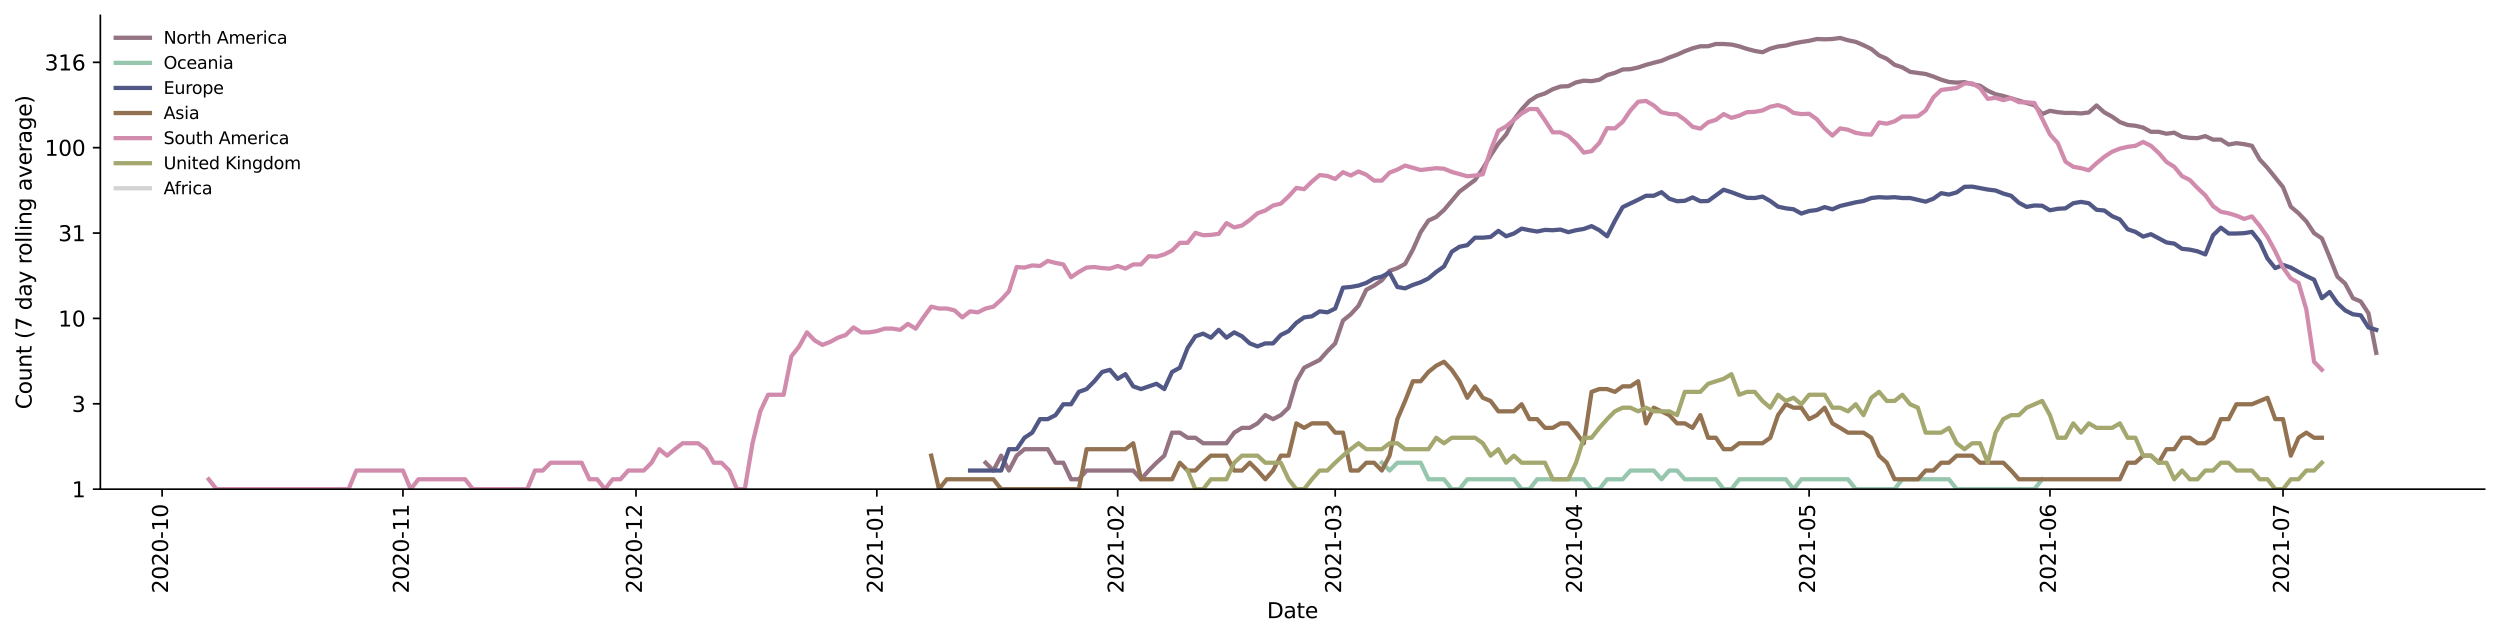 <?xml version="1.0" encoding="utf-8" standalone="no"?>
<!DOCTYPE svg PUBLIC "-//W3C//DTD SVG 1.1//EN"
  "http://www.w3.org/Graphics/SVG/1.1/DTD/svg11.dtd">
<svg height="298.621pt" version="1.1" viewBox="0 0 1170.166 298.621" width="1170.166pt" xmlns="http://www.w3.org/2000/svg" xmlns:xlink="http://www.w3.org/1999/xlink">
 <defs>
  <style type="text/css">*{stroke-linecap:butt;stroke-linejoin:round;}</style>
 </defs>
 <g id="figure_1">
  <g id="patch_1">
   <path d="M 0 298.621 
L 1170.166 298.621 
L 1170.166 0 
L 0 0 
z
" style="fill:#ffffff;"/>
  </g>
  <g id="axes_1">
   <g id="patch_2">
    <path d="M 46.966 228.96 
L 1162.966 228.96 
L 1162.966 7.2 
L 46.966 7.2 
z
" style="fill:#ffffff;"/>
   </g>
   <g id="matplotlib.axis_1">
    <g id="xtick_1">
     <g id="line2d_1">
      <defs>
       <path d="M 0 0 
L 0 3.5 
" id="m82ec4e2817" style="stroke:#000000;stroke-width:0.8;"/>
      </defs>
      <g>
       <use style="stroke:#000000;stroke-width:0.8;" x="75.875" xlink:href="#m82ec4e2817" y="228.96"/>
      </g>
     </g>
     <g id="text_1">
      <!-- 2020-10 -->
      <g transform="translate(78.634 277.743)rotate(-90)scale(0.1 -0.1)">
       <defs>
        <path d="M 1228 531 
L 3431 531 
L 3431 0 
L 469 0 
L 469 531 
Q 828 903 1448 1529 
Q 2069 2156 2228 2338 
Q 2531 2678 2651 2914 
Q 2772 3150 2772 3378 
Q 2772 3750 2511 3984 
Q 2250 4219 1831 4219 
Q 1534 4219 1204 4116 
Q 875 4013 500 3803 
L 500 4441 
Q 881 4594 1212 4672 
Q 1544 4750 1819 4750 
Q 2544 4750 2975 4387 
Q 3406 4025 3406 3419 
Q 3406 3131 3298 2873 
Q 3191 2616 2906 2266 
Q 2828 2175 2409 1742 
Q 1991 1309 1228 531 
z
" id="DejaVuSans-32" transform="scale(0.016)"/>
        <path d="M 2034 4250 
Q 1547 4250 1301 3770 
Q 1056 3291 1056 2328 
Q 1056 1369 1301 889 
Q 1547 409 2034 409 
Q 2525 409 2770 889 
Q 3016 1369 3016 2328 
Q 3016 3291 2770 3770 
Q 2525 4250 2034 4250 
z
M 2034 4750 
Q 2819 4750 3233 4129 
Q 3647 3509 3647 2328 
Q 3647 1150 3233 529 
Q 2819 -91 2034 -91 
Q 1250 -91 836 529 
Q 422 1150 422 2328 
Q 422 3509 836 4129 
Q 1250 4750 2034 4750 
z
" id="DejaVuSans-30" transform="scale(0.016)"/>
        <path d="M 313 2009 
L 1997 2009 
L 1997 1497 
L 313 1497 
L 313 2009 
z
" id="DejaVuSans-2d" transform="scale(0.016)"/>
        <path d="M 794 531 
L 1825 531 
L 1825 4091 
L 703 3866 
L 703 4441 
L 1819 4666 
L 2450 4666 
L 2450 531 
L 3481 531 
L 3481 0 
L 794 0 
L 794 531 
z
" id="DejaVuSans-31" transform="scale(0.016)"/>
       </defs>
       <use xlink:href="#DejaVuSans-32"/>
       <use x="63.623" xlink:href="#DejaVuSans-30"/>
       <use x="127.246" xlink:href="#DejaVuSans-32"/>
       <use x="190.869" xlink:href="#DejaVuSans-30"/>
       <use x="254.492" xlink:href="#DejaVuSans-2d"/>
       <use x="290.576" xlink:href="#DejaVuSans-31"/>
       <use x="354.199" xlink:href="#DejaVuSans-30"/>
      </g>
     </g>
    </g>
    <g id="xtick_2">
     <g id="line2d_2">
      <g>
       <use style="stroke:#000000;stroke-width:0.8;" x="188.602" xlink:href="#m82ec4e2817" y="228.96"/>
      </g>
     </g>
     <g id="text_2">
      <!-- 2020-11 -->
      <g transform="translate(191.361 277.743)rotate(-90)scale(0.1 -0.1)">
       <use xlink:href="#DejaVuSans-32"/>
       <use x="63.623" xlink:href="#DejaVuSans-30"/>
       <use x="127.246" xlink:href="#DejaVuSans-32"/>
       <use x="190.869" xlink:href="#DejaVuSans-30"/>
       <use x="254.492" xlink:href="#DejaVuSans-2d"/>
       <use x="290.576" xlink:href="#DejaVuSans-31"/>
       <use x="354.199" xlink:href="#DejaVuSans-31"/>
      </g>
     </g>
    </g>
    <g id="xtick_3">
     <g id="line2d_3">
      <g>
       <use style="stroke:#000000;stroke-width:0.8;" x="297.693" xlink:href="#m82ec4e2817" y="228.96"/>
      </g>
     </g>
     <g id="text_3">
      <!-- 2020-12 -->
      <g transform="translate(300.452 277.743)rotate(-90)scale(0.1 -0.1)">
       <use xlink:href="#DejaVuSans-32"/>
       <use x="63.623" xlink:href="#DejaVuSans-30"/>
       <use x="127.246" xlink:href="#DejaVuSans-32"/>
       <use x="190.869" xlink:href="#DejaVuSans-30"/>
       <use x="254.492" xlink:href="#DejaVuSans-2d"/>
       <use x="290.576" xlink:href="#DejaVuSans-31"/>
       <use x="354.199" xlink:href="#DejaVuSans-32"/>
      </g>
     </g>
    </g>
    <g id="xtick_4">
     <g id="line2d_4">
      <g>
       <use style="stroke:#000000;stroke-width:0.8;" x="410.42" xlink:href="#m82ec4e2817" y="228.96"/>
      </g>
     </g>
     <g id="text_4">
      <!-- 2021-01 -->
      <g transform="translate(413.18 277.743)rotate(-90)scale(0.1 -0.1)">
       <use xlink:href="#DejaVuSans-32"/>
       <use x="63.623" xlink:href="#DejaVuSans-30"/>
       <use x="127.246" xlink:href="#DejaVuSans-32"/>
       <use x="190.869" xlink:href="#DejaVuSans-31"/>
       <use x="254.492" xlink:href="#DejaVuSans-2d"/>
       <use x="290.576" xlink:href="#DejaVuSans-30"/>
       <use x="354.199" xlink:href="#DejaVuSans-31"/>
      </g>
     </g>
    </g>
    <g id="xtick_5">
     <g id="line2d_5">
      <g>
       <use style="stroke:#000000;stroke-width:0.8;" x="523.147" xlink:href="#m82ec4e2817" y="228.96"/>
      </g>
     </g>
     <g id="text_5">
      <!-- 2021-02 -->
      <g transform="translate(525.907 277.743)rotate(-90)scale(0.1 -0.1)">
       <use xlink:href="#DejaVuSans-32"/>
       <use x="63.623" xlink:href="#DejaVuSans-30"/>
       <use x="127.246" xlink:href="#DejaVuSans-32"/>
       <use x="190.869" xlink:href="#DejaVuSans-31"/>
       <use x="254.492" xlink:href="#DejaVuSans-2d"/>
       <use x="290.576" xlink:href="#DejaVuSans-30"/>
       <use x="354.199" xlink:href="#DejaVuSans-32"/>
      </g>
     </g>
    </g>
    <g id="xtick_6">
     <g id="line2d_6">
      <g>
       <use style="stroke:#000000;stroke-width:0.8;" x="624.966" xlink:href="#m82ec4e2817" y="228.96"/>
      </g>
     </g>
     <g id="text_6">
      <!-- 2021-03 -->
      <g transform="translate(627.725 277.743)rotate(-90)scale(0.1 -0.1)">
       <defs>
        <path d="M 2597 2516 
Q 3050 2419 3304 2112 
Q 3559 1806 3559 1356 
Q 3559 666 3084 287 
Q 2609 -91 1734 -91 
Q 1441 -91 1130 -33 
Q 819 25 488 141 
L 488 750 
Q 750 597 1062 519 
Q 1375 441 1716 441 
Q 2309 441 2620 675 
Q 2931 909 2931 1356 
Q 2931 1769 2642 2001 
Q 2353 2234 1838 2234 
L 1294 2234 
L 1294 2753 
L 1863 2753 
Q 2328 2753 2575 2939 
Q 2822 3125 2822 3475 
Q 2822 3834 2567 4026 
Q 2313 4219 1838 4219 
Q 1578 4219 1281 4162 
Q 984 4106 628 3988 
L 628 4550 
Q 988 4650 1302 4700 
Q 1616 4750 1894 4750 
Q 2613 4750 3031 4423 
Q 3450 4097 3450 3541 
Q 3450 3153 3228 2886 
Q 3006 2619 2597 2516 
z
" id="DejaVuSans-33" transform="scale(0.016)"/>
       </defs>
       <use xlink:href="#DejaVuSans-32"/>
       <use x="63.623" xlink:href="#DejaVuSans-30"/>
       <use x="127.246" xlink:href="#DejaVuSans-32"/>
       <use x="190.869" xlink:href="#DejaVuSans-31"/>
       <use x="254.492" xlink:href="#DejaVuSans-2d"/>
       <use x="290.576" xlink:href="#DejaVuSans-30"/>
       <use x="354.199" xlink:href="#DejaVuSans-33"/>
      </g>
     </g>
    </g>
    <g id="xtick_7">
     <g id="line2d_7">
      <g>
       <use style="stroke:#000000;stroke-width:0.8;" x="737.693" xlink:href="#m82ec4e2817" y="228.96"/>
      </g>
     </g>
     <g id="text_7">
      <!-- 2021-04 -->
      <g transform="translate(740.452 277.743)rotate(-90)scale(0.1 -0.1)">
       <defs>
        <path d="M 2419 4116 
L 825 1625 
L 2419 1625 
L 2419 4116 
z
M 2253 4666 
L 3047 4666 
L 3047 1625 
L 3713 1625 
L 3713 1100 
L 3047 1100 
L 3047 0 
L 2419 0 
L 2419 1100 
L 313 1100 
L 313 1709 
L 2253 4666 
z
" id="DejaVuSans-34" transform="scale(0.016)"/>
       </defs>
       <use xlink:href="#DejaVuSans-32"/>
       <use x="63.623" xlink:href="#DejaVuSans-30"/>
       <use x="127.246" xlink:href="#DejaVuSans-32"/>
       <use x="190.869" xlink:href="#DejaVuSans-31"/>
       <use x="254.492" xlink:href="#DejaVuSans-2d"/>
       <use x="290.576" xlink:href="#DejaVuSans-30"/>
       <use x="354.199" xlink:href="#DejaVuSans-34"/>
      </g>
     </g>
    </g>
    <g id="xtick_8">
     <g id="line2d_8">
      <g>
       <use style="stroke:#000000;stroke-width:0.8;" x="846.784" xlink:href="#m82ec4e2817" y="228.96"/>
      </g>
     </g>
     <g id="text_8">
      <!-- 2021-05 -->
      <g transform="translate(849.543 277.743)rotate(-90)scale(0.1 -0.1)">
       <defs>
        <path d="M 691 4666 
L 3169 4666 
L 3169 4134 
L 1269 4134 
L 1269 2991 
Q 1406 3038 1543 3061 
Q 1681 3084 1819 3084 
Q 2600 3084 3056 2656 
Q 3513 2228 3513 1497 
Q 3513 744 3044 326 
Q 2575 -91 1722 -91 
Q 1428 -91 1123 -41 
Q 819 9 494 109 
L 494 744 
Q 775 591 1075 516 
Q 1375 441 1709 441 
Q 2250 441 2565 725 
Q 2881 1009 2881 1497 
Q 2881 1984 2565 2268 
Q 2250 2553 1709 2553 
Q 1456 2553 1204 2497 
Q 953 2441 691 2322 
L 691 4666 
z
" id="DejaVuSans-35" transform="scale(0.016)"/>
       </defs>
       <use xlink:href="#DejaVuSans-32"/>
       <use x="63.623" xlink:href="#DejaVuSans-30"/>
       <use x="127.246" xlink:href="#DejaVuSans-32"/>
       <use x="190.869" xlink:href="#DejaVuSans-31"/>
       <use x="254.492" xlink:href="#DejaVuSans-2d"/>
       <use x="290.576" xlink:href="#DejaVuSans-30"/>
       <use x="354.199" xlink:href="#DejaVuSans-35"/>
      </g>
     </g>
    </g>
    <g id="xtick_9">
     <g id="line2d_9">
      <g>
       <use style="stroke:#000000;stroke-width:0.8;" x="959.511" xlink:href="#m82ec4e2817" y="228.96"/>
      </g>
     </g>
     <g id="text_9">
      <!-- 2021-06 -->
      <g transform="translate(962.27 277.743)rotate(-90)scale(0.1 -0.1)">
       <defs>
        <path d="M 2113 2584 
Q 1688 2584 1439 2293 
Q 1191 2003 1191 1497 
Q 1191 994 1439 701 
Q 1688 409 2113 409 
Q 2538 409 2786 701 
Q 3034 994 3034 1497 
Q 3034 2003 2786 2293 
Q 2538 2584 2113 2584 
z
M 3366 4563 
L 3366 3988 
Q 3128 4100 2886 4159 
Q 2644 4219 2406 4219 
Q 1781 4219 1451 3797 
Q 1122 3375 1075 2522 
Q 1259 2794 1537 2939 
Q 1816 3084 2150 3084 
Q 2853 3084 3261 2657 
Q 3669 2231 3669 1497 
Q 3669 778 3244 343 
Q 2819 -91 2113 -91 
Q 1303 -91 875 529 
Q 447 1150 447 2328 
Q 447 3434 972 4092 
Q 1497 4750 2381 4750 
Q 2619 4750 2861 4703 
Q 3103 4656 3366 4563 
z
" id="DejaVuSans-36" transform="scale(0.016)"/>
       </defs>
       <use xlink:href="#DejaVuSans-32"/>
       <use x="63.623" xlink:href="#DejaVuSans-30"/>
       <use x="127.246" xlink:href="#DejaVuSans-32"/>
       <use x="190.869" xlink:href="#DejaVuSans-31"/>
       <use x="254.492" xlink:href="#DejaVuSans-2d"/>
       <use x="290.576" xlink:href="#DejaVuSans-30"/>
       <use x="354.199" xlink:href="#DejaVuSans-36"/>
      </g>
     </g>
    </g>
    <g id="xtick_10">
     <g id="line2d_10">
      <g>
       <use style="stroke:#000000;stroke-width:0.8;" x="1068.602" xlink:href="#m82ec4e2817" y="228.96"/>
      </g>
     </g>
     <g id="text_10">
      <!-- 2021-07 -->
      <g transform="translate(1071.361 277.743)rotate(-90)scale(0.1 -0.1)">
       <defs>
        <path d="M 525 4666 
L 3525 4666 
L 3525 4397 
L 1831 0 
L 1172 0 
L 2766 4134 
L 525 4134 
L 525 4666 
z
" id="DejaVuSans-37" transform="scale(0.016)"/>
       </defs>
       <use xlink:href="#DejaVuSans-32"/>
       <use x="63.623" xlink:href="#DejaVuSans-30"/>
       <use x="127.246" xlink:href="#DejaVuSans-32"/>
       <use x="190.869" xlink:href="#DejaVuSans-31"/>
       <use x="254.492" xlink:href="#DejaVuSans-2d"/>
       <use x="290.576" xlink:href="#DejaVuSans-30"/>
       <use x="354.199" xlink:href="#DejaVuSans-37"/>
      </g>
     </g>
    </g>
    <g id="text_11">
     <!-- Date -->
     <g transform="translate(593.015 289.341)scale(0.1 -0.1)">
      <defs>
       <path d="M 1259 4147 
L 1259 519 
L 2022 519 
Q 2988 519 3436 956 
Q 3884 1394 3884 2338 
Q 3884 3275 3436 3711 
Q 2988 4147 2022 4147 
L 1259 4147 
z
M 628 4666 
L 1925 4666 
Q 3281 4666 3915 4102 
Q 4550 3538 4550 2338 
Q 4550 1131 3912 565 
Q 3275 0 1925 0 
L 628 0 
L 628 4666 
z
" id="DejaVuSans-44" transform="scale(0.016)"/>
       <path d="M 2194 1759 
Q 1497 1759 1228 1600 
Q 959 1441 959 1056 
Q 959 750 1161 570 
Q 1363 391 1709 391 
Q 2188 391 2477 730 
Q 2766 1069 2766 1631 
L 2766 1759 
L 2194 1759 
z
M 3341 1997 
L 3341 0 
L 2766 0 
L 2766 531 
Q 2569 213 2275 61 
Q 1981 -91 1556 -91 
Q 1019 -91 701 211 
Q 384 513 384 1019 
Q 384 1609 779 1909 
Q 1175 2209 1959 2209 
L 2766 2209 
L 2766 2266 
Q 2766 2663 2505 2880 
Q 2244 3097 1772 3097 
Q 1472 3097 1187 3025 
Q 903 2953 641 2809 
L 641 3341 
Q 956 3463 1253 3523 
Q 1550 3584 1831 3584 
Q 2591 3584 2966 3190 
Q 3341 2797 3341 1997 
z
" id="DejaVuSans-61" transform="scale(0.016)"/>
       <path d="M 1172 4494 
L 1172 3500 
L 2356 3500 
L 2356 3053 
L 1172 3053 
L 1172 1153 
Q 1172 725 1289 603 
Q 1406 481 1766 481 
L 2356 481 
L 2356 0 
L 1766 0 
Q 1100 0 847 248 
Q 594 497 594 1153 
L 594 3053 
L 172 3053 
L 172 3500 
L 594 3500 
L 594 4494 
L 1172 4494 
z
" id="DejaVuSans-74" transform="scale(0.016)"/>
       <path d="M 3597 1894 
L 3597 1613 
L 953 1613 
Q 991 1019 1311 708 
Q 1631 397 2203 397 
Q 2534 397 2845 478 
Q 3156 559 3463 722 
L 3463 178 
Q 3153 47 2828 -22 
Q 2503 -91 2169 -91 
Q 1331 -91 842 396 
Q 353 884 353 1716 
Q 353 2575 817 3079 
Q 1281 3584 2069 3584 
Q 2775 3584 3186 3129 
Q 3597 2675 3597 1894 
z
M 3022 2063 
Q 3016 2534 2758 2815 
Q 2500 3097 2075 3097 
Q 1594 3097 1305 2825 
Q 1016 2553 972 2059 
L 3022 2063 
z
" id="DejaVuSans-65" transform="scale(0.016)"/>
      </defs>
      <use xlink:href="#DejaVuSans-44"/>
      <use x="77.002" xlink:href="#DejaVuSans-61"/>
      <use x="138.281" xlink:href="#DejaVuSans-74"/>
      <use x="177.49" xlink:href="#DejaVuSans-65"/>
     </g>
    </g>
   </g>
   <g id="matplotlib.axis_2">
    <g id="ytick_1">
     <g id="line2d_11">
      <defs>
       <path d="M 0 0 
L -3.5 0 
" id="m3522cb64ae" style="stroke:#000000;stroke-width:0.8;"/>
      </defs>
      <g>
       <use style="stroke:#000000;stroke-width:0.8;" x="46.966" xlink:href="#m3522cb64ae" y="228.96"/>
      </g>
     </g>
     <g id="text_12">
      <!-- 1 -->
      <g transform="translate(33.603 232.759)scale(0.1 -0.1)">
       <use xlink:href="#DejaVuSans-31"/>
      </g>
     </g>
    </g>
    <g id="ytick_2">
     <g id="line2d_12">
      <g>
       <use style="stroke:#000000;stroke-width:0.8;" x="46.966" xlink:href="#m3522cb64ae" y="189.002"/>
      </g>
     </g>
     <g id="text_13">
      <!-- 3 -->
      <g transform="translate(33.603 192.801)scale(0.1 -0.1)">
       <use xlink:href="#DejaVuSans-33"/>
      </g>
     </g>
    </g>
    <g id="ytick_3">
     <g id="line2d_13">
      <g>
       <use style="stroke:#000000;stroke-width:0.8;" x="46.966" xlink:href="#m3522cb64ae" y="149.043"/>
      </g>
     </g>
     <g id="text_14">
      <!-- 10 -->
      <g transform="translate(27.241 152.842)scale(0.1 -0.1)">
       <use xlink:href="#DejaVuSans-31"/>
       <use x="63.623" xlink:href="#DejaVuSans-30"/>
      </g>
     </g>
    </g>
    <g id="ytick_4">
     <g id="line2d_14">
      <g>
       <use style="stroke:#000000;stroke-width:0.8;" x="46.966" xlink:href="#m3522cb64ae" y="109.085"/>
      </g>
     </g>
     <g id="text_15">
      <!-- 31 -->
      <g transform="translate(27.241 112.884)scale(0.1 -0.1)">
       <use xlink:href="#DejaVuSans-33"/>
       <use x="63.623" xlink:href="#DejaVuSans-31"/>
      </g>
     </g>
    </g>
    <g id="ytick_5">
     <g id="line2d_15">
      <g>
       <use style="stroke:#000000;stroke-width:0.8;" x="46.966" xlink:href="#m3522cb64ae" y="69.126"/>
      </g>
     </g>
     <g id="text_16">
      <!-- 100 -->
      <g transform="translate(20.878 72.926)scale(0.1 -0.1)">
       <use xlink:href="#DejaVuSans-31"/>
       <use x="63.623" xlink:href="#DejaVuSans-30"/>
       <use x="127.246" xlink:href="#DejaVuSans-30"/>
      </g>
     </g>
    </g>
    <g id="ytick_6">
     <g id="line2d_16">
      <g>
       <use style="stroke:#000000;stroke-width:0.8;" x="46.966" xlink:href="#m3522cb64ae" y="29.168"/>
      </g>
     </g>
     <g id="text_17">
      <!-- 316 -->
      <g transform="translate(20.878 32.967)scale(0.1 -0.1)">
       <use xlink:href="#DejaVuSans-33"/>
       <use x="63.623" xlink:href="#DejaVuSans-31"/>
       <use x="127.246" xlink:href="#DejaVuSans-36"/>
      </g>
     </g>
    </g>
    <g id="text_18">
     <!-- Count (7 day rolling average) -->
     <g transform="translate(14.798 191.548)rotate(-90)scale(0.1 -0.1)">
      <defs>
       <path d="M 4122 4306 
L 4122 3641 
Q 3803 3938 3442 4084 
Q 3081 4231 2675 4231 
Q 1875 4231 1450 3742 
Q 1025 3253 1025 2328 
Q 1025 1406 1450 917 
Q 1875 428 2675 428 
Q 3081 428 3442 575 
Q 3803 722 4122 1019 
L 4122 359 
Q 3791 134 3420 21 
Q 3050 -91 2638 -91 
Q 1578 -91 968 557 
Q 359 1206 359 2328 
Q 359 3453 968 4101 
Q 1578 4750 2638 4750 
Q 3056 4750 3426 4639 
Q 3797 4528 4122 4306 
z
" id="DejaVuSans-43" transform="scale(0.016)"/>
       <path d="M 1959 3097 
Q 1497 3097 1228 2736 
Q 959 2375 959 1747 
Q 959 1119 1226 758 
Q 1494 397 1959 397 
Q 2419 397 2687 759 
Q 2956 1122 2956 1747 
Q 2956 2369 2687 2733 
Q 2419 3097 1959 3097 
z
M 1959 3584 
Q 2709 3584 3137 3096 
Q 3566 2609 3566 1747 
Q 3566 888 3137 398 
Q 2709 -91 1959 -91 
Q 1206 -91 779 398 
Q 353 888 353 1747 
Q 353 2609 779 3096 
Q 1206 3584 1959 3584 
z
" id="DejaVuSans-6f" transform="scale(0.016)"/>
       <path d="M 544 1381 
L 544 3500 
L 1119 3500 
L 1119 1403 
Q 1119 906 1312 657 
Q 1506 409 1894 409 
Q 2359 409 2629 706 
Q 2900 1003 2900 1516 
L 2900 3500 
L 3475 3500 
L 3475 0 
L 2900 0 
L 2900 538 
Q 2691 219 2414 64 
Q 2138 -91 1772 -91 
Q 1169 -91 856 284 
Q 544 659 544 1381 
z
M 1991 3584 
L 1991 3584 
z
" id="DejaVuSans-75" transform="scale(0.016)"/>
       <path d="M 3513 2113 
L 3513 0 
L 2938 0 
L 2938 2094 
Q 2938 2591 2744 2837 
Q 2550 3084 2163 3084 
Q 1697 3084 1428 2787 
Q 1159 2491 1159 1978 
L 1159 0 
L 581 0 
L 581 3500 
L 1159 3500 
L 1159 2956 
Q 1366 3272 1645 3428 
Q 1925 3584 2291 3584 
Q 2894 3584 3203 3211 
Q 3513 2838 3513 2113 
z
" id="DejaVuSans-6e" transform="scale(0.016)"/>
       <path id="DejaVuSans-20" transform="scale(0.016)"/>
       <path d="M 1984 4856 
Q 1566 4138 1362 3434 
Q 1159 2731 1159 2009 
Q 1159 1288 1364 580 
Q 1569 -128 1984 -844 
L 1484 -844 
Q 1016 -109 783 600 
Q 550 1309 550 2009 
Q 550 2706 781 3412 
Q 1013 4119 1484 4856 
L 1984 4856 
z
" id="DejaVuSans-28" transform="scale(0.016)"/>
       <path d="M 2906 2969 
L 2906 4863 
L 3481 4863 
L 3481 0 
L 2906 0 
L 2906 525 
Q 2725 213 2448 61 
Q 2172 -91 1784 -91 
Q 1150 -91 751 415 
Q 353 922 353 1747 
Q 353 2572 751 3078 
Q 1150 3584 1784 3584 
Q 2172 3584 2448 3432 
Q 2725 3281 2906 2969 
z
M 947 1747 
Q 947 1113 1208 752 
Q 1469 391 1925 391 
Q 2381 391 2643 752 
Q 2906 1113 2906 1747 
Q 2906 2381 2643 2742 
Q 2381 3103 1925 3103 
Q 1469 3103 1208 2742 
Q 947 2381 947 1747 
z
" id="DejaVuSans-64" transform="scale(0.016)"/>
       <path d="M 2059 -325 
Q 1816 -950 1584 -1140 
Q 1353 -1331 966 -1331 
L 506 -1331 
L 506 -850 
L 844 -850 
Q 1081 -850 1212 -737 
Q 1344 -625 1503 -206 
L 1606 56 
L 191 3500 
L 800 3500 
L 1894 763 
L 2988 3500 
L 3597 3500 
L 2059 -325 
z
" id="DejaVuSans-79" transform="scale(0.016)"/>
       <path d="M 2631 2963 
Q 2534 3019 2420 3045 
Q 2306 3072 2169 3072 
Q 1681 3072 1420 2755 
Q 1159 2438 1159 1844 
L 1159 0 
L 581 0 
L 581 3500 
L 1159 3500 
L 1159 2956 
Q 1341 3275 1631 3429 
Q 1922 3584 2338 3584 
Q 2397 3584 2469 3576 
Q 2541 3569 2628 3553 
L 2631 2963 
z
" id="DejaVuSans-72" transform="scale(0.016)"/>
       <path d="M 603 4863 
L 1178 4863 
L 1178 0 
L 603 0 
L 603 4863 
z
" id="DejaVuSans-6c" transform="scale(0.016)"/>
       <path d="M 603 3500 
L 1178 3500 
L 1178 0 
L 603 0 
L 603 3500 
z
M 603 4863 
L 1178 4863 
L 1178 4134 
L 603 4134 
L 603 4863 
z
" id="DejaVuSans-69" transform="scale(0.016)"/>
       <path d="M 2906 1791 
Q 2906 2416 2648 2759 
Q 2391 3103 1925 3103 
Q 1463 3103 1205 2759 
Q 947 2416 947 1791 
Q 947 1169 1205 825 
Q 1463 481 1925 481 
Q 2391 481 2648 825 
Q 2906 1169 2906 1791 
z
M 3481 434 
Q 3481 -459 3084 -895 
Q 2688 -1331 1869 -1331 
Q 1566 -1331 1297 -1286 
Q 1028 -1241 775 -1147 
L 775 -588 
Q 1028 -725 1275 -790 
Q 1522 -856 1778 -856 
Q 2344 -856 2625 -561 
Q 2906 -266 2906 331 
L 2906 616 
Q 2728 306 2450 153 
Q 2172 0 1784 0 
Q 1141 0 747 490 
Q 353 981 353 1791 
Q 353 2603 747 3093 
Q 1141 3584 1784 3584 
Q 2172 3584 2450 3431 
Q 2728 3278 2906 2969 
L 2906 3500 
L 3481 3500 
L 3481 434 
z
" id="DejaVuSans-67" transform="scale(0.016)"/>
       <path d="M 191 3500 
L 800 3500 
L 1894 563 
L 2988 3500 
L 3597 3500 
L 2284 0 
L 1503 0 
L 191 3500 
z
" id="DejaVuSans-76" transform="scale(0.016)"/>
       <path d="M 513 4856 
L 1013 4856 
Q 1481 4119 1714 3412 
Q 1947 2706 1947 2009 
Q 1947 1309 1714 600 
Q 1481 -109 1013 -844 
L 513 -844 
Q 928 -128 1133 580 
Q 1338 1288 1338 2009 
Q 1338 2731 1133 3434 
Q 928 4138 513 4856 
z
" id="DejaVuSans-29" transform="scale(0.016)"/>
      </defs>
      <use xlink:href="#DejaVuSans-43"/>
      <use x="69.824" xlink:href="#DejaVuSans-6f"/>
      <use x="131.006" xlink:href="#DejaVuSans-75"/>
      <use x="194.385" xlink:href="#DejaVuSans-6e"/>
      <use x="257.764" xlink:href="#DejaVuSans-74"/>
      <use x="296.973" xlink:href="#DejaVuSans-20"/>
      <use x="328.76" xlink:href="#DejaVuSans-28"/>
      <use x="367.773" xlink:href="#DejaVuSans-37"/>
      <use x="431.396" xlink:href="#DejaVuSans-20"/>
      <use x="463.184" xlink:href="#DejaVuSans-64"/>
      <use x="526.66" xlink:href="#DejaVuSans-61"/>
      <use x="587.939" xlink:href="#DejaVuSans-79"/>
      <use x="647.119" xlink:href="#DejaVuSans-20"/>
      <use x="678.906" xlink:href="#DejaVuSans-72"/>
      <use x="717.77" xlink:href="#DejaVuSans-6f"/>
      <use x="778.951" xlink:href="#DejaVuSans-6c"/>
      <use x="806.734" xlink:href="#DejaVuSans-6c"/>
      <use x="834.518" xlink:href="#DejaVuSans-69"/>
      <use x="862.301" xlink:href="#DejaVuSans-6e"/>
      <use x="925.68" xlink:href="#DejaVuSans-67"/>
      <use x="989.156" xlink:href="#DejaVuSans-20"/>
      <use x="1020.943" xlink:href="#DejaVuSans-61"/>
      <use x="1082.223" xlink:href="#DejaVuSans-76"/>
      <use x="1141.402" xlink:href="#DejaVuSans-65"/>
      <use x="1202.926" xlink:href="#DejaVuSans-72"/>
      <use x="1244.039" xlink:href="#DejaVuSans-61"/>
      <use x="1305.318" xlink:href="#DejaVuSans-67"/>
      <use x="1368.795" xlink:href="#DejaVuSans-65"/>
      <use x="1430.318" xlink:href="#DejaVuSans-29"/>
     </g>
    </g>
   </g>
   <g id="line2d_17">
    <path clip-path="url(#pa165bc0cbe)" d="M 461.329 216.581 
L 464.966 220.238 
L 468.602 213.273 
L 472.238 220.238 
L 475.875 213.273 
L 479.511 210.253 
L 490.42 210.253 
L 494.057 216.581 
L 497.693 216.581 
L 501.329 224.325 
L 504.966 224.325 
L 508.602 220.238 
L 530.42 220.238 
L 534.057 224.325 
L 537.693 220.238 
L 541.329 216.581 
L 544.966 213.273 
L 548.602 202.508 
L 552.238 202.508 
L 555.875 204.903 
L 559.511 204.903 
L 563.147 207.475 
L 574.057 207.475 
L 577.693 202.508 
L 581.329 200.268 
L 584.966 200.268 
L 588.602 198.164 
L 592.238 194.304 
L 595.875 196.18 
L 599.511 194.304 
L 603.147 190.83 
L 606.784 178.451 
L 610.42 172.123 
L 617.693 168.466 
L 621.329 164.378 
L 624.966 160.721 
L 628.602 150.049 
L 632.238 147.114 
L 635.875 143.131 
L 639.511 135.638 
L 643.147 133.673 
L 646.784 131.215 
L 650.42 126.766 
L 654.057 125.485 
L 657.693 123.529 
L 661.329 116.847 
L 664.966 108.673 
L 668.602 103.235 
L 672.238 101.554 
L 675.875 98.303 
L 683.147 89.696 
L 690.42 84.231 
L 694.057 78.913 
L 697.693 72.783 
L 701.329 67.198 
L 704.966 62.964 
L 708.602 56.026 
L 712.238 51.209 
L 715.875 47.269 
L 719.511 44.921 
L 723.147 43.732 
L 726.784 41.761 
L 730.42 40.5 
L 734.057 40.326 
L 737.693 38.576 
L 741.329 37.763 
L 744.966 37.985 
L 748.602 37.344 
L 752.238 35.152 
L 755.875 34.088 
L 759.511 32.517 
L 763.147 32.379 
L 766.784 31.58 
L 770.42 30.374 
L 774.057 29.366 
L 777.693 28.479 
L 781.329 26.916 
L 784.966 25.604 
L 788.602 23.986 
L 792.238 22.597 
L 795.875 21.662 
L 799.511 21.65 
L 803.147 20.58 
L 806.784 20.605 
L 810.42 20.851 
L 814.057 21.687 
L 817.693 22.883 
L 821.329 23.838 
L 824.966 24.462 
L 828.602 22.753 
L 832.238 21.751 
L 835.875 21.335 
L 839.511 20.349 
L 843.147 19.65 
L 846.784 19.106 
L 850.42 18.26 
L 854.057 18.398 
L 857.693 18.26 
L 861.329 17.76 
L 864.966 18.849 
L 868.602 19.591 
L 872.238 21.148 
L 875.875 22.909 
L 879.511 25.902 
L 883.147 27.538 
L 886.784 30.341 
L 890.42 31.529 
L 894.057 33.64 
L 901.329 34.635 
L 904.966 35.83 
L 908.602 37.304 
L 912.238 38.371 
L 915.875 38.658 
L 919.511 38.453 
L 923.147 39.43 
L 926.784 40.132 
L 930.42 42.467 
L 934.057 44.115 
L 937.693 44.921 
L 948.602 48.206 
L 952.238 49.225 
L 955.875 53.408 
L 959.511 51.866 
L 963.147 52.505 
L 966.784 52.876 
L 970.42 52.845 
L 974.057 53.094 
L 977.693 52.628 
L 981.329 49.365 
L 984.966 52.597 
L 988.602 54.594 
L 992.238 57.131 
L 995.875 58.491 
L 999.511 58.858 
L 1003.147 59.717 
L 1006.784 61.7 
L 1010.42 61.7 
L 1014.057 62.592 
L 1017.693 62.103 
L 1021.329 64.018 
L 1024.966 64.535 
L 1028.602 64.666 
L 1032.238 63.72 
L 1035.875 65.371 
L 1039.511 65.326 
L 1043.147 67.67 
L 1046.784 67.011 
L 1050.42 67.48 
L 1054.057 68.245 
L 1057.693 74.65 
L 1061.329 78.586 
L 1068.602 87.608 
L 1072.238 96.73 
L 1075.875 99.83 
L 1079.511 103.634 
L 1083.147 109.141 
L 1086.784 111.581 
L 1090.42 120.351 
L 1094.057 129.479 
L 1097.693 132.731 
L 1101.329 139.558 
L 1104.966 141.101 
L 1108.602 146.649 
L 1112.238 165.158 
L 1112.238 165.158 
" style="fill:none;stroke:#947383;stroke-linecap:square;stroke-width:2;"/>
   </g>
   <g id="line2d_18">
    <path clip-path="url(#pa165bc0cbe)" d="M 646.784 216.581 
L 650.42 220.238 
L 654.057 216.581 
L 657.693 216.581 
L 661.329 216.581 
L 664.966 216.581 
L 668.602 224.325 
L 672.238 224.325 
L 675.875 224.325 
L 679.511 228.96 
L 683.147 228.96 
L 686.784 224.325 
L 690.42 224.325 
L 694.057 224.325 
L 697.693 224.325 
L 701.329 224.325 
L 704.966 224.325 
L 708.602 224.325 
L 712.238 228.96 
L 715.875 228.96 
L 719.511 224.325 
L 723.147 224.325 
L 726.784 224.325 
L 730.42 224.325 
L 734.057 224.325 
L 737.693 224.325 
L 741.329 224.325 
L 744.966 228.96 
L 748.602 228.96 
L 752.238 224.325 
L 755.875 224.325 
L 759.511 224.325 
L 763.147 220.238 
L 766.784 220.238 
L 770.42 220.238 
L 774.057 220.238 
L 777.693 224.325 
L 781.329 220.238 
L 784.966 220.238 
L 788.602 224.325 
L 792.238 224.325 
L 795.875 224.325 
L 799.511 224.325 
L 803.147 224.325 
L 806.784 228.96 
L 810.42 228.96 
L 814.057 224.325 
L 817.693 224.325 
L 821.329 224.325 
L 824.966 224.325 
L 828.602 224.325 
L 832.238 224.325 
L 835.875 224.325 
L 839.511 228.96 
L 843.147 224.325 
L 846.784 224.325 
L 850.42 224.325 
L 854.057 224.325 
L 857.693 224.325 
L 861.329 224.325 
L 864.966 224.325 
L 868.602 228.96 
L 872.238 228.96 
L 875.875 228.96 
L 879.511 228.96 
L 883.147 228.96 
L 886.784 228.96 
L 890.42 224.325 
L 894.057 224.325 
L 897.693 224.325 
L 901.329 224.325 
L 904.966 224.325 
L 908.602 224.325 
L 912.238 224.325 
L 915.875 228.96 
L 919.511 228.96 
L 923.147 228.96 
L 926.784 228.96 
L 930.42 228.96 
L 934.057 228.96 
L 937.693 228.96 
L 941.329 228.96 
L 944.966 228.96 
L 948.602 228.96 
L 952.238 228.96 
L 955.875 224.325 
" style="fill:none;stroke:#96c6ad;stroke-linecap:square;stroke-width:2;"/>
   </g>
   <g id="line2d_19">
    <path clip-path="url(#pa165bc0cbe)" d="M 454.057 220.238 
L 468.602 220.238 
L 472.238 210.253 
L 475.875 210.253 
L 479.511 204.903 
L 483.147 202.508 
L 486.784 196.18 
L 490.42 196.18 
L 494.057 194.304 
L 497.693 189.215 
L 501.329 189.215 
L 504.966 183.417 
L 508.602 182.107 
L 512.238 178.451 
L 515.875 174.107 
L 519.511 173.101 
L 523.147 177.313 
L 526.784 175.143 
L 530.42 180.845 
L 534.057 182.107 
L 541.329 179.627 
L 544.966 182.107 
L 548.602 174.107 
L 552.238 172.123 
L 555.875 162.869 
L 559.511 157.413 
L 563.147 156.174 
L 566.784 158.05 
L 570.42 154.393 
L 574.057 158.05 
L 577.693 155.57 
L 581.329 157.413 
L 584.966 160.721 
L 588.602 162.138 
L 592.238 160.721 
L 595.875 160.721 
L 599.511 156.788 
L 603.147 154.977 
L 606.784 151.085 
L 610.42 148.551 
L 614.057 148.065 
L 617.693 145.735 
L 621.329 146.189 
L 624.966 144.409 
L 628.602 134.642 
L 632.238 134.316 
L 635.875 133.673 
L 639.511 132.422 
L 643.147 130.336 
L 646.784 129.479 
L 650.42 127.558 
L 654.057 134.316 
L 657.693 134.971 
L 661.329 133.356 
L 664.966 132.116 
L 668.602 130.336 
L 672.238 127.292 
L 675.875 124.739 
L 679.511 117.841 
L 683.147 115.5 
L 686.784 114.754 
L 690.42 111.245 
L 694.057 111.245 
L 697.693 110.913 
L 701.329 108.059 
L 704.966 110.584 
L 708.602 109.299 
L 712.238 107.009 
L 715.875 107.756 
L 719.511 108.365 
L 723.147 107.605 
L 726.784 107.756 
L 730.42 107.455 
L 734.057 108.673 
L 737.693 107.756 
L 741.329 107.157 
L 744.966 105.847 
L 748.602 107.756 
L 752.238 110.584 
L 755.875 103.367 
L 759.511 96.951 
L 766.784 93.482 
L 770.42 91.632 
L 774.057 91.632 
L 777.693 89.966 
L 781.329 92.986 
L 784.966 94.19 
L 788.602 93.986 
L 792.238 92.399 
L 795.875 94.19 
L 799.511 94.088 
L 806.784 88.81 
L 810.42 89.966 
L 814.057 91.349 
L 817.693 92.594 
L 821.329 92.691 
L 824.966 92.014 
L 828.602 94.088 
L 832.238 96.73 
L 835.875 97.508 
L 839.511 97.96 
L 843.147 99.951 
L 846.784 98.766 
L 850.42 98.303 
L 854.057 96.951 
L 857.693 97.96 
L 861.329 96.403 
L 868.602 94.704 
L 872.238 94.088 
L 875.875 92.691 
L 879.511 92.302 
L 883.147 92.496 
L 886.784 92.302 
L 890.42 92.691 
L 894.057 92.691 
L 901.329 94.395 
L 904.966 92.986 
L 908.602 90.421 
L 912.238 91.068 
L 915.875 90.056 
L 919.511 87.439 
L 923.147 87.355 
L 930.42 88.723 
L 934.057 89.162 
L 937.693 90.605 
L 941.329 91.632 
L 944.966 94.912 
L 948.602 96.84 
L 952.238 96.186 
L 955.875 96.294 
L 959.511 98.418 
L 963.147 97.733 
L 966.784 97.508 
L 970.42 95.121 
L 974.057 94.497 
L 977.693 95.121 
L 981.329 98.189 
L 984.966 98.534 
L 988.602 101.177 
L 992.238 102.709 
L 995.875 107.306 
L 999.511 108.519 
L 1003.147 110.748 
L 1006.784 109.616 
L 1014.057 113.485 
L 1017.693 114.023 
L 1021.329 116.457 
L 1024.966 116.847 
L 1028.602 117.64 
L 1032.238 119.074 
L 1035.875 110.096 
L 1039.511 106.569 
L 1043.147 109.299 
L 1046.784 109.299 
L 1050.42 109.141 
L 1054.057 108.519 
L 1057.693 113.131 
L 1061.329 121.008 
L 1064.966 125.485 
L 1068.602 124.008 
L 1072.238 125.235 
L 1075.875 127.292 
L 1079.511 129.198 
L 1083.147 130.919 
L 1086.784 139.558 
L 1090.42 136.664 
L 1094.057 141.899 
L 1097.693 145.287 
L 1101.329 147.114 
L 1104.966 147.587 
L 1108.602 153.255 
L 1112.238 154.393 
L 1112.238 154.393 
" style="fill:none;stroke:#525886;stroke-linecap:square;stroke-width:2;"/>
   </g>
   <g id="line2d_20">
    <path clip-path="url(#pa165bc0cbe)" d="M 435.875 213.273 
L 439.511 228.96 
L 443.147 224.325 
L 464.966 224.325 
L 468.602 228.96 
L 504.966 228.96 
L 508.602 210.253 
L 526.784 210.253 
L 530.42 207.475 
L 534.057 224.325 
L 548.602 224.325 
L 552.238 216.581 
L 555.875 220.238 
L 559.511 220.238 
L 563.147 216.581 
L 566.784 213.273 
L 574.057 213.273 
L 577.693 220.238 
L 581.329 220.238 
L 584.966 216.581 
L 588.602 220.238 
L 592.238 224.325 
L 595.875 220.238 
L 599.511 213.273 
L 603.147 213.273 
L 606.784 198.164 
L 610.42 200.268 
L 614.057 198.164 
L 621.329 198.164 
L 624.966 202.508 
L 628.602 202.508 
L 632.238 220.238 
L 635.875 220.238 
L 639.511 216.581 
L 643.147 216.581 
L 646.784 220.238 
L 650.42 213.273 
L 654.057 196.18 
L 657.693 187.673 
L 661.329 178.451 
L 664.966 178.451 
L 668.602 174.107 
L 672.238 171.172 
L 675.875 169.345 
L 679.511 173.101 
L 683.147 178.451 
L 686.784 186.195 
L 690.42 180.845 
L 694.057 186.195 
L 697.693 187.673 
L 701.329 192.523 
L 708.602 192.523 
L 712.238 189.215 
L 715.875 196.18 
L 719.511 196.18 
L 723.147 200.268 
L 726.784 200.268 
L 730.42 198.164 
L 734.057 198.164 
L 737.693 202.508 
L 741.329 207.475 
L 744.966 183.417 
L 748.602 182.107 
L 752.238 182.107 
L 755.875 183.417 
L 759.511 180.845 
L 763.147 180.845 
L 766.784 178.451 
L 770.42 198.164 
L 774.057 190.83 
L 781.329 194.304 
L 784.966 198.164 
L 788.602 198.164 
L 792.238 200.268 
L 795.875 194.304 
L 799.511 204.903 
L 803.147 204.903 
L 806.784 210.253 
L 810.42 210.253 
L 814.057 207.475 
L 824.966 207.475 
L 828.602 204.903 
L 832.238 194.304 
L 835.875 189.215 
L 839.511 190.83 
L 843.147 190.83 
L 846.784 196.18 
L 850.42 194.304 
L 854.057 190.83 
L 857.693 198.164 
L 861.329 200.268 
L 864.966 202.508 
L 872.238 202.508 
L 875.875 204.903 
L 879.511 213.273 
L 883.147 216.581 
L 886.784 224.325 
L 897.693 224.325 
L 901.329 220.238 
L 904.966 220.238 
L 908.602 216.581 
L 912.238 216.581 
L 915.875 213.273 
L 923.147 213.273 
L 926.784 216.581 
L 937.693 216.581 
L 941.329 220.238 
L 944.966 224.325 
L 992.238 224.325 
L 995.875 216.581 
L 999.511 216.581 
L 1003.147 213.273 
L 1006.784 213.273 
L 1010.42 216.581 
L 1014.057 210.253 
L 1017.693 210.253 
L 1021.329 204.903 
L 1024.966 204.903 
L 1028.602 207.475 
L 1032.238 207.475 
L 1035.875 204.903 
L 1039.511 196.18 
L 1043.147 196.18 
L 1046.784 189.215 
L 1054.057 189.215 
L 1061.329 186.195 
L 1064.966 196.18 
L 1068.602 196.18 
L 1072.238 213.273 
L 1075.875 204.903 
L 1079.511 202.508 
L 1083.147 204.903 
L 1086.784 204.903 
L 1086.784 204.903 
" style="fill:none;stroke:#937252;stroke-linecap:square;stroke-width:2;"/>
   </g>
   <g id="line2d_21">
    <path clip-path="url(#pa165bc0cbe)" d="M 97.693 224.325 
L 101.329 228.96 
L 163.147 228.96 
L 166.784 220.238 
L 188.602 220.238 
L 192.238 228.96 
L 195.875 224.325 
L 217.693 224.325 
L 221.329 228.96 
L 246.784 228.96 
L 250.42 220.238 
L 254.057 220.238 
L 257.693 216.581 
L 272.238 216.581 
L 275.875 224.325 
L 279.511 224.325 
L 283.147 228.96 
L 286.784 224.325 
L 290.42 224.325 
L 294.057 220.238 
L 301.329 220.238 
L 304.966 216.581 
L 308.602 210.253 
L 312.238 213.273 
L 315.875 210.253 
L 319.511 207.475 
L 326.784 207.475 
L 330.42 210.253 
L 334.057 216.581 
L 337.693 216.581 
L 341.329 220.238 
L 344.966 228.96 
L 348.602 228.96 
L 352.238 207.475 
L 355.875 192.523 
L 359.511 184.779 
L 366.784 184.779 
L 370.42 166.773 
L 374.057 162.138 
L 377.693 155.57 
L 381.329 159.36 
L 384.966 161.422 
L 388.602 160.034 
L 392.238 158.05 
L 395.875 156.788 
L 399.511 153.255 
L 403.147 155.57 
L 406.784 155.57 
L 410.42 154.977 
L 414.057 153.82 
L 417.693 153.82 
L 421.329 154.393 
L 424.966 151.615 
L 428.602 153.82 
L 432.238 148.551 
L 435.875 143.552 
L 439.511 144.409 
L 443.147 144.409 
L 446.784 145.287 
L 450.42 148.551 
L 454.057 145.735 
L 457.693 146.189 
L 461.329 144.409 
L 464.966 143.552 
L 468.602 140.321 
L 472.238 136.319 
L 475.875 124.986 
L 479.511 125.235 
L 483.147 124.25 
L 486.784 124.493 
L 490.42 122.132 
L 494.057 123.057 
L 497.693 123.768 
L 501.329 129.762 
L 504.966 127.292 
L 508.602 125.235 
L 512.238 124.986 
L 515.875 125.485 
L 519.511 125.738 
L 523.147 124.493 
L 526.784 125.738 
L 530.42 123.768 
L 534.057 123.768 
L 537.693 119.92 
L 541.329 120.135 
L 544.966 119.074 
L 548.602 117.241 
L 552.238 113.664 
L 555.875 113.664 
L 559.511 108.984 
L 563.147 110.096 
L 566.784 109.935 
L 570.42 109.457 
L 574.057 104.448 
L 577.693 106.424 
L 581.329 105.563 
L 584.966 102.971 
L 588.602 99.83 
L 592.238 98.534 
L 595.875 96.186 
L 599.511 95.331 
L 603.147 91.918 
L 606.784 87.947 
L 610.42 88.549 
L 614.057 85.005 
L 617.693 81.933 
L 621.329 82.366 
L 624.966 83.774 
L 628.602 80.597 
L 632.238 82.149 
L 635.875 80.253 
L 639.511 81.79 
L 643.147 84.538 
L 646.784 84.538 
L 650.42 80.804 
L 654.057 79.376 
L 657.693 77.496 
L 664.966 79.577 
L 672.238 78.717 
L 675.875 78.979 
L 679.511 80.459 
L 686.784 82.512 
L 690.42 82.149 
L 694.057 81.576 
L 697.693 70.389 
L 701.329 61.184 
L 704.966 59.154 
L 712.238 53.094 
L 715.875 51.002 
L 719.511 51.061 
L 723.147 56.333 
L 726.784 61.941 
L 730.42 61.941 
L 734.057 63.677 
L 737.693 67.057 
L 741.329 71.432 
L 744.966 70.75 
L 748.602 66.871 
L 752.238 59.982 
L 755.875 60.097 
L 759.511 57.061 
L 763.147 51.686 
L 766.784 47.614 
L 770.42 47.243 
L 774.057 49.365 
L 777.693 52.536 
L 781.329 53.345 
L 784.966 53.502 
L 788.602 56.026 
L 792.238 59.341 
L 795.875 60.212 
L 799.511 57.236 
L 803.147 56.094 
L 806.784 53.408 
L 810.42 55.153 
L 814.057 54.14 
L 817.693 52.505 
L 821.329 52.352 
L 824.966 51.686 
L 828.602 49.959 
L 832.238 49.197 
L 835.875 50.419 
L 839.511 52.845 
L 843.147 53.408 
L 846.784 53.25 
L 850.42 55.822 
L 854.057 60.173 
L 857.693 63.466 
L 861.329 60.097 
L 864.966 60.714 
L 868.602 62.184 
L 872.238 62.798 
L 875.875 63.006 
L 879.511 57.342 
L 883.147 57.912 
L 886.784 56.782 
L 890.42 54.529 
L 894.057 54.561 
L 897.693 54.431 
L 901.329 51.716 
L 904.966 45.543 
L 908.602 42.101 
L 915.875 41.18 
L 919.511 39.073 
L 923.147 38.99 
L 926.784 41.202 
L 930.42 46.28 
L 934.057 45.77 
L 937.693 46.901 
L 941.329 45.897 
L 944.966 47.828 
L 948.602 47.909 
L 952.238 48.206 
L 959.511 62.923 
L 963.147 66.917 
L 966.784 75.653 
L 970.42 78.069 
L 974.057 78.717 
L 977.693 79.711 
L 981.329 76.379 
L 984.966 73.394 
L 988.602 71.011 
L 992.238 69.575 
L 995.875 68.732 
L 999.511 68.245 
L 1003.147 66.455 
L 1006.784 68.245 
L 1010.42 71.592 
L 1014.057 75.773 
L 1017.693 78.069 
L 1021.329 82.439 
L 1024.966 84.231 
L 1028.602 88.032 
L 1032.238 91.443 
L 1035.875 96.511 
L 1039.511 99.117 
L 1043.147 99.83 
L 1046.784 100.928 
L 1050.42 102.449 
L 1054.057 101.302 
L 1057.693 105.705 
L 1061.329 110.913 
L 1064.966 117.64 
L 1068.602 125.235 
L 1072.238 130.336 
L 1075.875 132.422 
L 1079.511 144.845 
L 1083.147 169.345 
L 1086.784 173.101 
L 1086.784 173.101 
" style="fill:none;stroke:#d18cad;stroke-linecap:square;stroke-width:2;"/>
   </g>
   <g id="line2d_22">
    <path clip-path="url(#pa165bc0cbe)" d="M 555.875 220.238 
L 559.511 228.96 
L 563.147 228.96 
L 566.784 224.325 
L 574.057 224.325 
L 577.693 216.581 
L 581.329 213.273 
L 588.602 213.273 
L 592.238 216.581 
L 599.511 216.581 
L 603.147 224.325 
L 606.784 228.96 
L 610.42 228.96 
L 614.057 224.325 
L 617.693 220.238 
L 621.329 220.238 
L 624.966 216.581 
L 628.602 213.273 
L 632.238 210.253 
L 635.875 207.475 
L 639.511 210.253 
L 646.784 210.253 
L 650.42 207.475 
L 654.057 207.475 
L 657.693 210.253 
L 668.602 210.253 
L 672.238 204.903 
L 675.875 207.475 
L 679.511 204.903 
L 690.42 204.903 
L 694.057 207.475 
L 697.693 213.273 
L 701.329 210.253 
L 704.966 216.581 
L 708.602 213.273 
L 712.238 216.581 
L 723.147 216.581 
L 726.784 224.325 
L 734.057 224.325 
L 737.693 216.581 
L 741.329 204.903 
L 744.966 204.903 
L 748.602 200.268 
L 752.238 196.18 
L 755.875 192.523 
L 759.511 190.83 
L 763.147 190.83 
L 766.784 192.523 
L 770.42 190.83 
L 774.057 192.523 
L 781.329 192.523 
L 784.966 194.304 
L 788.602 183.417 
L 795.875 183.417 
L 799.511 179.627 
L 806.784 177.313 
L 810.42 175.143 
L 814.057 184.779 
L 817.693 183.417 
L 821.329 183.417 
L 824.966 187.673 
L 828.602 190.83 
L 832.238 184.779 
L 835.875 187.673 
L 839.511 186.195 
L 843.147 189.215 
L 846.784 184.779 
L 854.057 184.779 
L 857.693 190.83 
L 861.329 190.83 
L 864.966 192.523 
L 868.602 189.215 
L 872.238 194.304 
L 875.875 186.195 
L 879.511 183.417 
L 883.147 187.673 
L 886.784 187.673 
L 890.42 184.779 
L 894.057 189.215 
L 897.693 190.83 
L 901.329 202.508 
L 908.602 202.508 
L 912.238 200.268 
L 915.875 207.475 
L 919.511 210.253 
L 923.147 207.475 
L 926.784 207.475 
L 930.42 216.581 
L 934.057 202.508 
L 937.693 196.18 
L 941.329 194.304 
L 944.966 194.304 
L 948.602 190.83 
L 955.875 187.673 
L 959.511 194.304 
L 963.147 204.903 
L 966.784 204.903 
L 970.42 198.164 
L 974.057 202.508 
L 977.693 198.164 
L 981.329 200.268 
L 988.602 200.268 
L 992.238 198.164 
L 995.875 204.903 
L 999.511 204.903 
L 1003.147 213.273 
L 1006.784 213.273 
L 1010.42 216.581 
L 1014.057 216.581 
L 1017.693 224.325 
L 1021.329 220.238 
L 1024.966 224.325 
L 1028.602 224.325 
L 1032.238 220.238 
L 1035.875 220.238 
L 1039.511 216.581 
L 1043.147 216.581 
L 1046.784 220.238 
L 1054.057 220.238 
L 1057.693 224.325 
L 1061.329 224.325 
L 1064.966 228.96 
L 1068.602 228.96 
L 1072.238 224.325 
L 1075.875 224.325 
L 1079.511 220.238 
L 1083.147 220.238 
L 1086.784 216.581 
L 1086.784 216.581 
" style="fill:none;stroke:#a4a86f;stroke-linecap:square;stroke-width:2;"/>
   </g>
   <g id="line2d_23">
    <path clip-path="url(#pa165bc0cbe)" style="fill:none;stroke:#d3d3d3;stroke-linecap:square;stroke-width:2;"/>
   </g>
   <g id="patch_3">
    <path d="M 46.966 228.96 
L 46.966 7.2 
" style="fill:none;stroke:#000000;stroke-linecap:square;stroke-linejoin:miter;stroke-width:0.8;"/>
   </g>
   <g id="patch_4">
    <path d="M 46.966 228.96 
L 1162.966 228.96 
" style="fill:none;stroke:#000000;stroke-linecap:square;stroke-linejoin:miter;stroke-width:0.8;"/>
   </g>
   <g id="legend_1">
    <g id="line2d_24">
     <path d="M 54.166 17.679 
L 70.166 17.679 
" style="fill:none;stroke:#947383;stroke-linecap:square;stroke-width:2;"/>
    </g>
    <g id="line2d_25"/>
    <g id="text_19">
     <!-- North America -->
     <g transform="translate(76.566 20.479)scale(0.08 -0.08)">
      <defs>
       <path d="M 628 4666 
L 1478 4666 
L 3547 763 
L 3547 4666 
L 4159 4666 
L 4159 0 
L 3309 0 
L 1241 3903 
L 1241 0 
L 628 0 
L 628 4666 
z
" id="DejaVuSans-4e" transform="scale(0.016)"/>
       <path d="M 3513 2113 
L 3513 0 
L 2938 0 
L 2938 2094 
Q 2938 2591 2744 2837 
Q 2550 3084 2163 3084 
Q 1697 3084 1428 2787 
Q 1159 2491 1159 1978 
L 1159 0 
L 581 0 
L 581 4863 
L 1159 4863 
L 1159 2956 
Q 1366 3272 1645 3428 
Q 1925 3584 2291 3584 
Q 2894 3584 3203 3211 
Q 3513 2838 3513 2113 
z
" id="DejaVuSans-68" transform="scale(0.016)"/>
       <path d="M 2188 4044 
L 1331 1722 
L 3047 1722 
L 2188 4044 
z
M 1831 4666 
L 2547 4666 
L 4325 0 
L 3669 0 
L 3244 1197 
L 1141 1197 
L 716 0 
L 50 0 
L 1831 4666 
z
" id="DejaVuSans-41" transform="scale(0.016)"/>
       <path d="M 3328 2828 
Q 3544 3216 3844 3400 
Q 4144 3584 4550 3584 
Q 5097 3584 5394 3201 
Q 5691 2819 5691 2113 
L 5691 0 
L 5113 0 
L 5113 2094 
Q 5113 2597 4934 2840 
Q 4756 3084 4391 3084 
Q 3944 3084 3684 2787 
Q 3425 2491 3425 1978 
L 3425 0 
L 2847 0 
L 2847 2094 
Q 2847 2600 2669 2842 
Q 2491 3084 2119 3084 
Q 1678 3084 1418 2786 
Q 1159 2488 1159 1978 
L 1159 0 
L 581 0 
L 581 3500 
L 1159 3500 
L 1159 2956 
Q 1356 3278 1631 3431 
Q 1906 3584 2284 3584 
Q 2666 3584 2933 3390 
Q 3200 3197 3328 2828 
z
" id="DejaVuSans-6d" transform="scale(0.016)"/>
       <path d="M 3122 3366 
L 3122 2828 
Q 2878 2963 2633 3030 
Q 2388 3097 2138 3097 
Q 1578 3097 1268 2742 
Q 959 2388 959 1747 
Q 959 1106 1268 751 
Q 1578 397 2138 397 
Q 2388 397 2633 464 
Q 2878 531 3122 666 
L 3122 134 
Q 2881 22 2623 -34 
Q 2366 -91 2075 -91 
Q 1284 -91 818 406 
Q 353 903 353 1747 
Q 353 2603 823 3093 
Q 1294 3584 2113 3584 
Q 2378 3584 2631 3529 
Q 2884 3475 3122 3366 
z
" id="DejaVuSans-63" transform="scale(0.016)"/>
      </defs>
      <use xlink:href="#DejaVuSans-4e"/>
      <use x="74.805" xlink:href="#DejaVuSans-6f"/>
      <use x="135.986" xlink:href="#DejaVuSans-72"/>
      <use x="177.1" xlink:href="#DejaVuSans-74"/>
      <use x="216.309" xlink:href="#DejaVuSans-68"/>
      <use x="279.688" xlink:href="#DejaVuSans-20"/>
      <use x="311.475" xlink:href="#DejaVuSans-41"/>
      <use x="379.883" xlink:href="#DejaVuSans-6d"/>
      <use x="477.295" xlink:href="#DejaVuSans-65"/>
      <use x="538.818" xlink:href="#DejaVuSans-72"/>
      <use x="579.932" xlink:href="#DejaVuSans-69"/>
      <use x="607.715" xlink:href="#DejaVuSans-63"/>
      <use x="662.695" xlink:href="#DejaVuSans-61"/>
     </g>
    </g>
    <g id="line2d_26">
     <path d="M 54.166 29.421 
L 70.166 29.421 
" style="fill:none;stroke:#96c6ad;stroke-linecap:square;stroke-width:2;"/>
    </g>
    <g id="line2d_27"/>
    <g id="text_20">
     <!-- Oceania -->
     <g transform="translate(76.566 32.221)scale(0.08 -0.08)">
      <defs>
       <path d="M 2522 4238 
Q 1834 4238 1429 3725 
Q 1025 3213 1025 2328 
Q 1025 1447 1429 934 
Q 1834 422 2522 422 
Q 3209 422 3611 934 
Q 4013 1447 4013 2328 
Q 4013 3213 3611 3725 
Q 3209 4238 2522 4238 
z
M 2522 4750 
Q 3503 4750 4090 4092 
Q 4678 3434 4678 2328 
Q 4678 1225 4090 567 
Q 3503 -91 2522 -91 
Q 1538 -91 948 565 
Q 359 1222 359 2328 
Q 359 3434 948 4092 
Q 1538 4750 2522 4750 
z
" id="DejaVuSans-4f" transform="scale(0.016)"/>
      </defs>
      <use xlink:href="#DejaVuSans-4f"/>
      <use x="78.711" xlink:href="#DejaVuSans-63"/>
      <use x="133.691" xlink:href="#DejaVuSans-65"/>
      <use x="195.215" xlink:href="#DejaVuSans-61"/>
      <use x="256.494" xlink:href="#DejaVuSans-6e"/>
      <use x="319.873" xlink:href="#DejaVuSans-69"/>
      <use x="347.656" xlink:href="#DejaVuSans-61"/>
     </g>
    </g>
    <g id="line2d_28">
     <path d="M 54.166 41.164 
L 70.166 41.164 
" style="fill:none;stroke:#525886;stroke-linecap:square;stroke-width:2;"/>
    </g>
    <g id="line2d_29"/>
    <g id="text_21">
     <!-- Europe -->
     <g transform="translate(76.566 43.964)scale(0.08 -0.08)">
      <defs>
       <path d="M 628 4666 
L 3578 4666 
L 3578 4134 
L 1259 4134 
L 1259 2753 
L 3481 2753 
L 3481 2222 
L 1259 2222 
L 1259 531 
L 3634 531 
L 3634 0 
L 628 0 
L 628 4666 
z
" id="DejaVuSans-45" transform="scale(0.016)"/>
       <path d="M 1159 525 
L 1159 -1331 
L 581 -1331 
L 581 3500 
L 1159 3500 
L 1159 2969 
Q 1341 3281 1617 3432 
Q 1894 3584 2278 3584 
Q 2916 3584 3314 3078 
Q 3713 2572 3713 1747 
Q 3713 922 3314 415 
Q 2916 -91 2278 -91 
Q 1894 -91 1617 61 
Q 1341 213 1159 525 
z
M 3116 1747 
Q 3116 2381 2855 2742 
Q 2594 3103 2138 3103 
Q 1681 3103 1420 2742 
Q 1159 2381 1159 1747 
Q 1159 1113 1420 752 
Q 1681 391 2138 391 
Q 2594 391 2855 752 
Q 3116 1113 3116 1747 
z
" id="DejaVuSans-70" transform="scale(0.016)"/>
      </defs>
      <use xlink:href="#DejaVuSans-45"/>
      <use x="63.184" xlink:href="#DejaVuSans-75"/>
      <use x="126.562" xlink:href="#DejaVuSans-72"/>
      <use x="165.426" xlink:href="#DejaVuSans-6f"/>
      <use x="226.607" xlink:href="#DejaVuSans-70"/>
      <use x="290.084" xlink:href="#DejaVuSans-65"/>
     </g>
    </g>
    <g id="line2d_30">
     <path d="M 54.166 52.906 
L 70.166 52.906 
" style="fill:none;stroke:#937252;stroke-linecap:square;stroke-width:2;"/>
    </g>
    <g id="line2d_31"/>
    <g id="text_22">
     <!-- Asia -->
     <g transform="translate(76.566 55.706)scale(0.08 -0.08)">
      <defs>
       <path d="M 2834 3397 
L 2834 2853 
Q 2591 2978 2328 3040 
Q 2066 3103 1784 3103 
Q 1356 3103 1142 2972 
Q 928 2841 928 2578 
Q 928 2378 1081 2264 
Q 1234 2150 1697 2047 
L 1894 2003 
Q 2506 1872 2764 1633 
Q 3022 1394 3022 966 
Q 3022 478 2636 193 
Q 2250 -91 1575 -91 
Q 1294 -91 989 -36 
Q 684 19 347 128 
L 347 722 
Q 666 556 975 473 
Q 1284 391 1588 391 
Q 1994 391 2212 530 
Q 2431 669 2431 922 
Q 2431 1156 2273 1281 
Q 2116 1406 1581 1522 
L 1381 1569 
Q 847 1681 609 1914 
Q 372 2147 372 2553 
Q 372 3047 722 3315 
Q 1072 3584 1716 3584 
Q 2034 3584 2315 3537 
Q 2597 3491 2834 3397 
z
" id="DejaVuSans-73" transform="scale(0.016)"/>
      </defs>
      <use xlink:href="#DejaVuSans-41"/>
      <use x="68.408" xlink:href="#DejaVuSans-73"/>
      <use x="120.508" xlink:href="#DejaVuSans-69"/>
      <use x="148.291" xlink:href="#DejaVuSans-61"/>
     </g>
    </g>
    <g id="line2d_32">
     <path d="M 54.166 64.649 
L 70.166 64.649 
" style="fill:none;stroke:#d18cad;stroke-linecap:square;stroke-width:2;"/>
    </g>
    <g id="line2d_33"/>
    <g id="text_23">
     <!-- South America -->
     <g transform="translate(76.566 67.449)scale(0.08 -0.08)">
      <defs>
       <path d="M 3425 4513 
L 3425 3897 
Q 3066 4069 2747 4153 
Q 2428 4238 2131 4238 
Q 1616 4238 1336 4038 
Q 1056 3838 1056 3469 
Q 1056 3159 1242 3001 
Q 1428 2844 1947 2747 
L 2328 2669 
Q 3034 2534 3370 2195 
Q 3706 1856 3706 1288 
Q 3706 609 3251 259 
Q 2797 -91 1919 -91 
Q 1588 -91 1214 -16 
Q 841 59 441 206 
L 441 856 
Q 825 641 1194 531 
Q 1563 422 1919 422 
Q 2459 422 2753 634 
Q 3047 847 3047 1241 
Q 3047 1584 2836 1778 
Q 2625 1972 2144 2069 
L 1759 2144 
Q 1053 2284 737 2584 
Q 422 2884 422 3419 
Q 422 4038 858 4394 
Q 1294 4750 2059 4750 
Q 2388 4750 2728 4690 
Q 3069 4631 3425 4513 
z
" id="DejaVuSans-53" transform="scale(0.016)"/>
      </defs>
      <use xlink:href="#DejaVuSans-53"/>
      <use x="63.477" xlink:href="#DejaVuSans-6f"/>
      <use x="124.658" xlink:href="#DejaVuSans-75"/>
      <use x="188.037" xlink:href="#DejaVuSans-74"/>
      <use x="227.246" xlink:href="#DejaVuSans-68"/>
      <use x="290.625" xlink:href="#DejaVuSans-20"/>
      <use x="322.412" xlink:href="#DejaVuSans-41"/>
      <use x="390.82" xlink:href="#DejaVuSans-6d"/>
      <use x="488.232" xlink:href="#DejaVuSans-65"/>
      <use x="549.756" xlink:href="#DejaVuSans-72"/>
      <use x="590.869" xlink:href="#DejaVuSans-69"/>
      <use x="618.652" xlink:href="#DejaVuSans-63"/>
      <use x="673.633" xlink:href="#DejaVuSans-61"/>
     </g>
    </g>
    <g id="line2d_34">
     <path d="M 54.166 76.391 
L 70.166 76.391 
" style="fill:none;stroke:#a4a86f;stroke-linecap:square;stroke-width:2;"/>
    </g>
    <g id="line2d_35"/>
    <g id="text_24">
     <!-- United Kingdom -->
     <g transform="translate(76.566 79.191)scale(0.08 -0.08)">
      <defs>
       <path d="M 556 4666 
L 1191 4666 
L 1191 1831 
Q 1191 1081 1462 751 
Q 1734 422 2344 422 
Q 2950 422 3222 751 
Q 3494 1081 3494 1831 
L 3494 4666 
L 4128 4666 
L 4128 1753 
Q 4128 841 3676 375 
Q 3225 -91 2344 -91 
Q 1459 -91 1007 375 
Q 556 841 556 1753 
L 556 4666 
z
" id="DejaVuSans-55" transform="scale(0.016)"/>
       <path d="M 628 4666 
L 1259 4666 
L 1259 2694 
L 3353 4666 
L 4166 4666 
L 1850 2491 
L 4331 0 
L 3500 0 
L 1259 2247 
L 1259 0 
L 628 0 
L 628 4666 
z
" id="DejaVuSans-4b" transform="scale(0.016)"/>
      </defs>
      <use xlink:href="#DejaVuSans-55"/>
      <use x="73.193" xlink:href="#DejaVuSans-6e"/>
      <use x="136.572" xlink:href="#DejaVuSans-69"/>
      <use x="164.355" xlink:href="#DejaVuSans-74"/>
      <use x="203.564" xlink:href="#DejaVuSans-65"/>
      <use x="265.088" xlink:href="#DejaVuSans-64"/>
      <use x="328.564" xlink:href="#DejaVuSans-20"/>
      <use x="360.352" xlink:href="#DejaVuSans-4b"/>
      <use x="425.928" xlink:href="#DejaVuSans-69"/>
      <use x="453.711" xlink:href="#DejaVuSans-6e"/>
      <use x="517.09" xlink:href="#DejaVuSans-67"/>
      <use x="580.566" xlink:href="#DejaVuSans-64"/>
      <use x="644.043" xlink:href="#DejaVuSans-6f"/>
      <use x="705.225" xlink:href="#DejaVuSans-6d"/>
     </g>
    </g>
    <g id="line2d_36">
     <path d="M 54.166 88.134 
L 70.166 88.134 
" style="fill:none;stroke:#d3d3d3;stroke-linecap:square;stroke-width:2;"/>
    </g>
    <g id="line2d_37"/>
    <g id="text_25">
     <!-- Africa -->
     <g transform="translate(76.566 90.934)scale(0.08 -0.08)">
      <defs>
       <path d="M 2375 4863 
L 2375 4384 
L 1825 4384 
Q 1516 4384 1395 4259 
Q 1275 4134 1275 3809 
L 1275 3500 
L 2222 3500 
L 2222 3053 
L 1275 3053 
L 1275 0 
L 697 0 
L 697 3053 
L 147 3053 
L 147 3500 
L 697 3500 
L 697 3744 
Q 697 4328 969 4595 
Q 1241 4863 1831 4863 
L 2375 4863 
z
" id="DejaVuSans-66" transform="scale(0.016)"/>
      </defs>
      <use xlink:href="#DejaVuSans-41"/>
      <use x="64.783" xlink:href="#DejaVuSans-66"/>
      <use x="99.988" xlink:href="#DejaVuSans-72"/>
      <use x="141.102" xlink:href="#DejaVuSans-69"/>
      <use x="168.885" xlink:href="#DejaVuSans-63"/>
      <use x="223.865" xlink:href="#DejaVuSans-61"/>
     </g>
    </g>
   </g>
  </g>
 </g>
 <defs>
  <clipPath id="pa165bc0cbe">
   <rect height="221.76" width="1116" x="46.966" y="7.2"/>
  </clipPath>
 </defs>
</svg>
